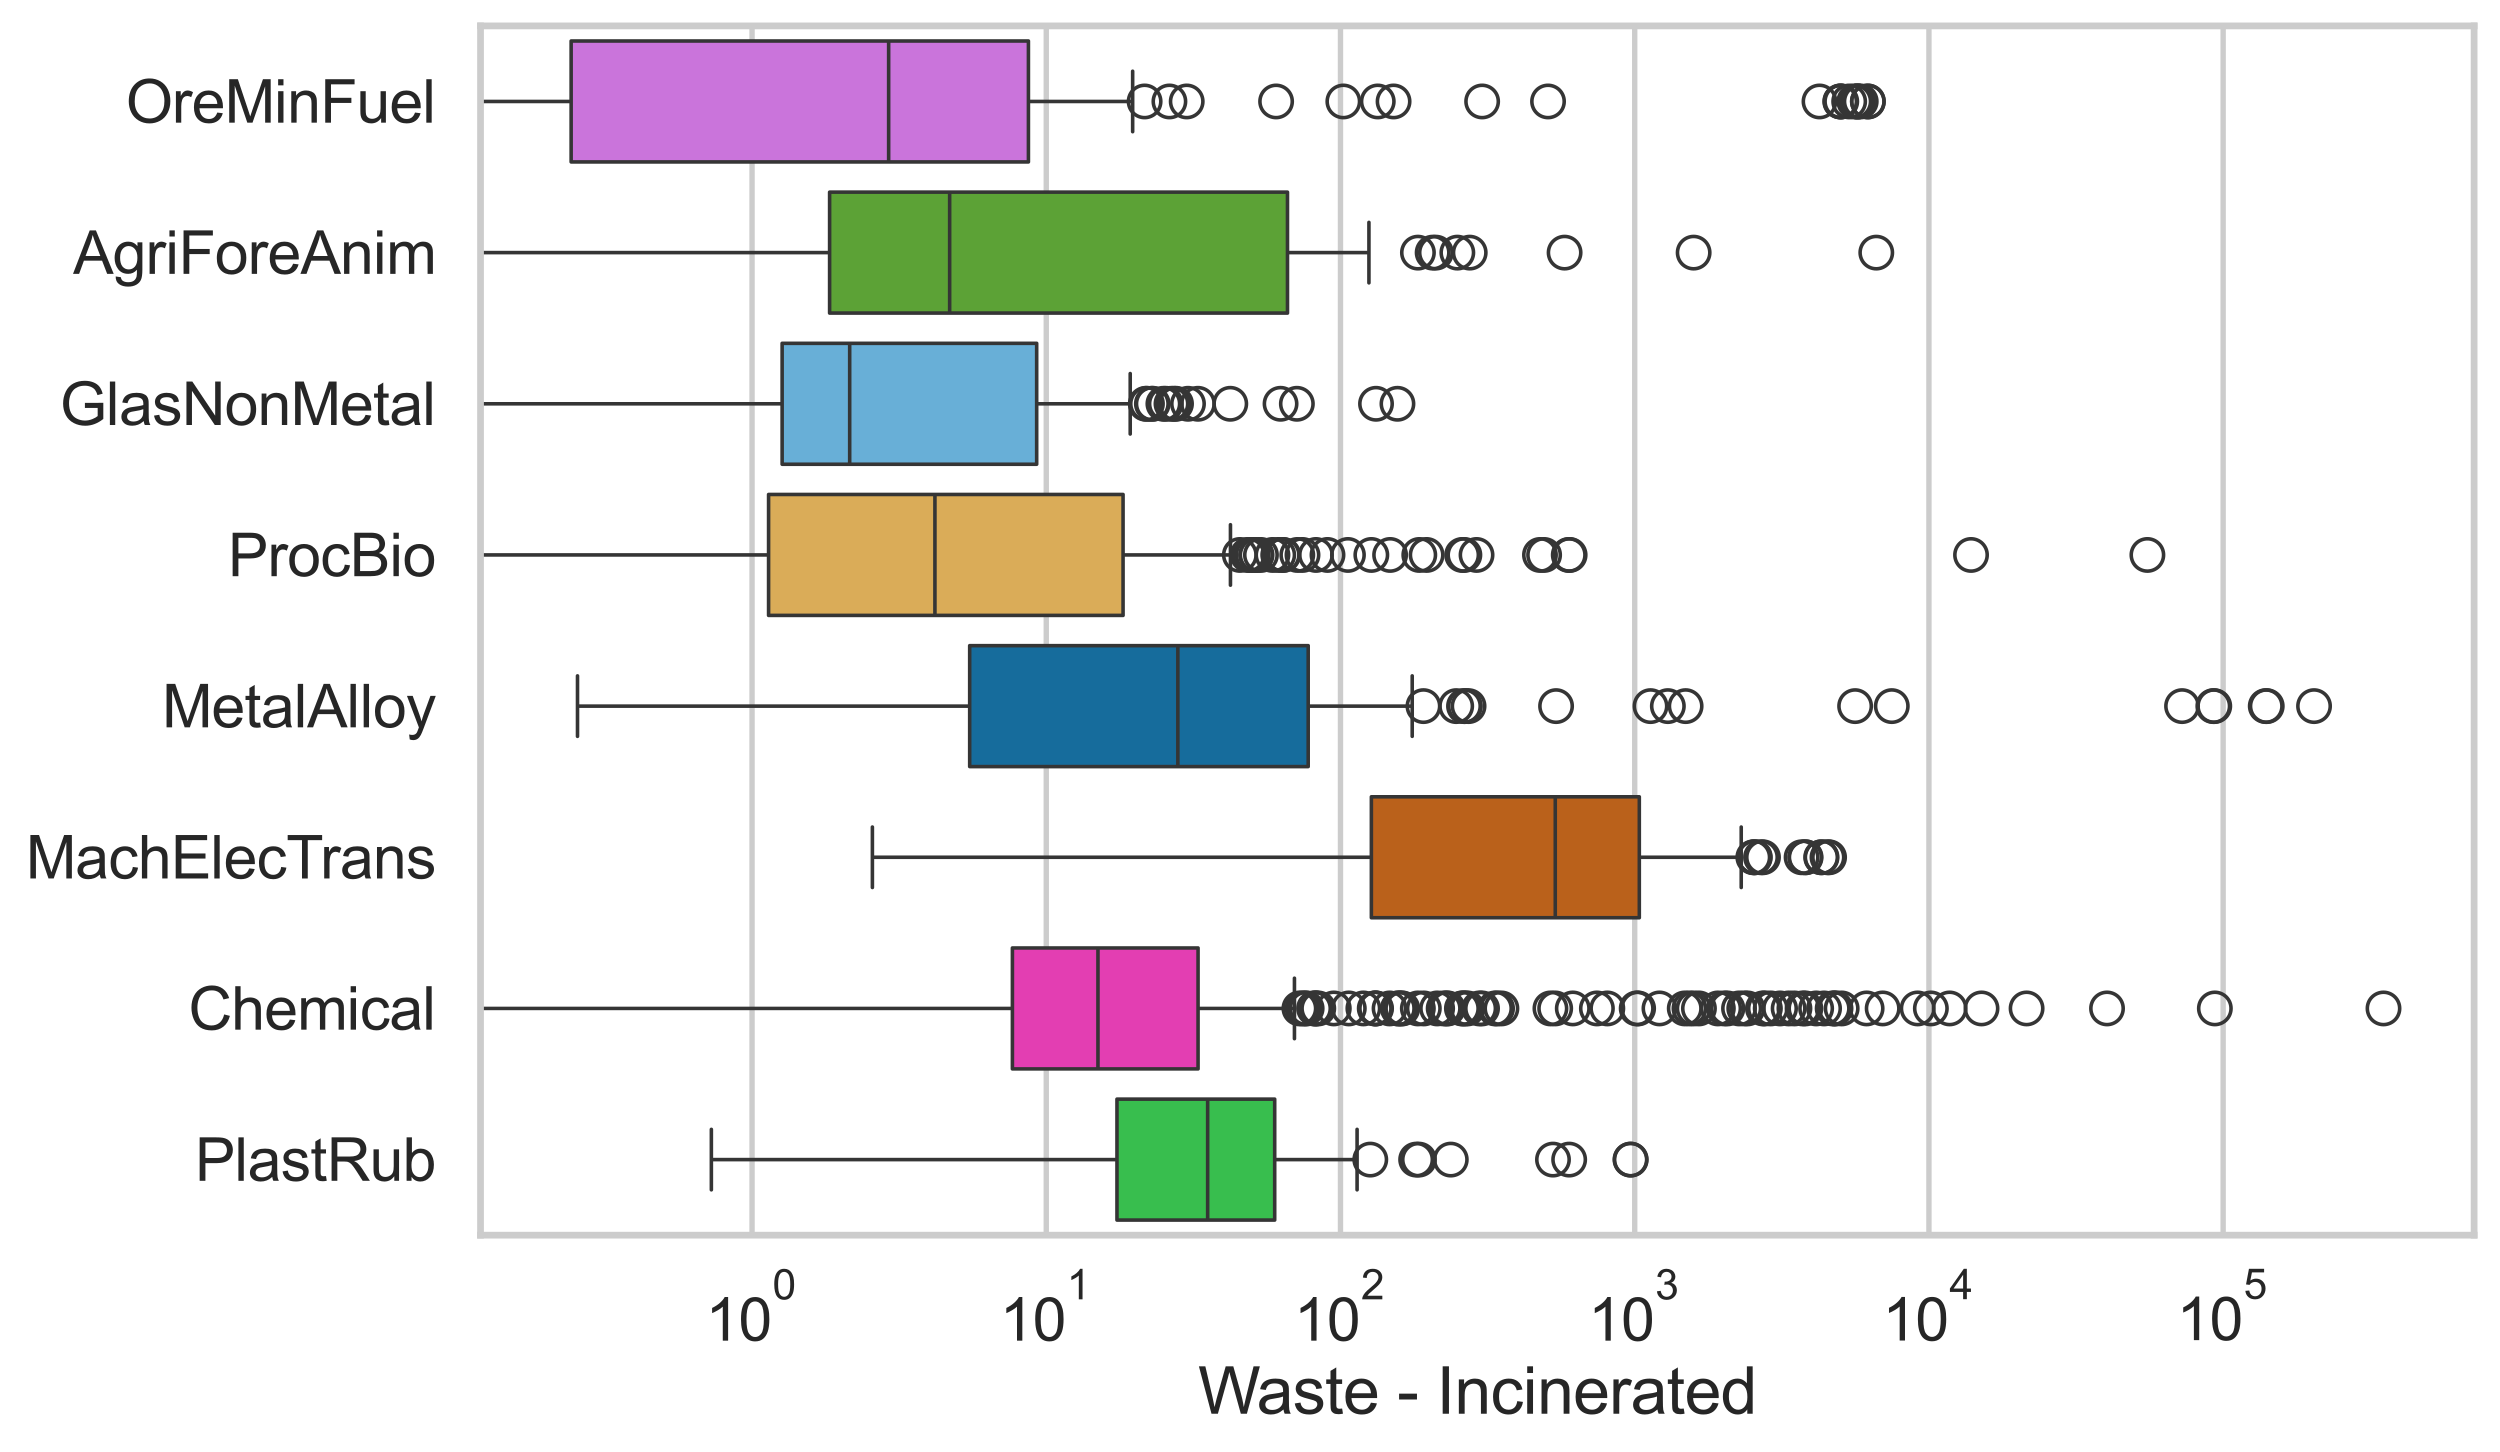 <?xml version="1.0" encoding="utf-8" standalone="no"?>
<!DOCTYPE svg PUBLIC "-//W3C//DTD SVG 1.1//EN"
  "http://www.w3.org/Graphics/SVG/1.1/DTD/svg11.dtd">
<svg xmlns:xlink="http://www.w3.org/1999/xlink" width="695.577pt" height="404.121pt" viewBox="0 0 695.577 404.121" xmlns="http://www.w3.org/2000/svg" version="1.1">
 <defs>
  <style type="text/css">*{stroke-linejoin: round; stroke-linecap: butt}</style>
 </defs>
 <g id="figure_1">
  <g id="patch_1">
   <path d="M 0 404.121 
L 695.577 404.121 
L 695.577 0 
L 0 0 
z
" style="fill: #ffffff"/>
  </g>
  <g id="axes_1">
   <g id="patch_2">
    <path d="M 133.697 343.665 
L 688.377 343.665 
L 688.377 7.2 
L 133.697 7.2 
z
" style="fill: #ffffff"/>
   </g>
   <g id="matplotlib.axis_1">
    <g id="xtick_1">
     <g id="line2d_1">
      <path d="M 209.242 343.665 
L 209.242 7.2 
" clip-path="url(#pf6ba289f77)" style="fill: none; stroke: #cccccc; stroke-width: 1.5; stroke-linecap: round"/>
     </g>
     <g id="text_1">
      <!-- $\mathdefault{10^{0}}$ -->
      <g style="fill: #262626" transform="translate(196.29 373.18) scale(0.165 -0.165)">
       <defs>
        <path id="ArialMT-31" d="M 2384 0 
L 1822 0 
L 1822 3584 
Q 1619 3391 1289 3197 
Q 959 3003 697 2906 
L 697 3450 
Q 1169 3672 1522 3987 
Q 1875 4303 2022 4600 
L 2384 4600 
L 2384 0 
z
" transform="scale(0.016)"/>
        <path id="ArialMT-30" d="M 266 2259 
Q 266 3072 433 3567 
Q 600 4063 929 4331 
Q 1259 4600 1759 4600 
Q 2128 4600 2406 4451 
Q 2684 4303 2865 4023 
Q 3047 3744 3150 3342 
Q 3253 2941 3253 2259 
Q 3253 1453 3087 958 
Q 2922 463 2592 192 
Q 2263 -78 1759 -78 
Q 1097 -78 719 397 
Q 266 969 266 2259 
z
M 844 2259 
Q 844 1131 1108 757 
Q 1372 384 1759 384 
Q 2147 384 2411 759 
Q 2675 1134 2675 2259 
Q 2675 3391 2411 3762 
Q 2147 4134 1753 4134 
Q 1366 4134 1134 3806 
Q 844 3388 844 2259 
z
" transform="scale(0.016)"/>
       </defs>
       <use xlink:href="#ArialMT-31" transform="translate(0 0.994)"/>
       <use xlink:href="#ArialMT-30" transform="translate(55.615 0.994)"/>
       <use xlink:href="#ArialMT-30" transform="translate(112.973 70.688) scale(0.7)"/>
      </g>
     </g>
    </g>
    <g id="xtick_2">
     <g id="line2d_2">
      <path d="M 291.103 343.665 
L 291.103 7.2 
" clip-path="url(#pf6ba289f77)" style="fill: none; stroke: #cccccc; stroke-width: 1.5; stroke-linecap: round"/>
     </g>
     <g id="text_2">
      <!-- $\mathdefault{10^{1}}$ -->
      <g style="fill: #262626" transform="translate(278.151 373.18) scale(0.165 -0.165)">
       <use xlink:href="#ArialMT-31" transform="translate(0 0.994)"/>
       <use xlink:href="#ArialMT-30" transform="translate(55.615 0.994)"/>
       <use xlink:href="#ArialMT-31" transform="translate(112.973 70.688) scale(0.7)"/>
      </g>
     </g>
    </g>
    <g id="xtick_3">
     <g id="line2d_3">
      <path d="M 372.965 343.665 
L 372.965 7.2 
" clip-path="url(#pf6ba289f77)" style="fill: none; stroke: #cccccc; stroke-width: 1.5; stroke-linecap: round"/>
     </g>
     <g id="text_3">
      <!-- $\mathdefault{10^{2}}$ -->
      <g style="fill: #262626" transform="translate(360.012 373.18) scale(0.165 -0.165)">
       <defs>
        <path id="ArialMT-32" d="M 3222 541 
L 3222 0 
L 194 0 
Q 188 203 259 391 
Q 375 700 629 1000 
Q 884 1300 1366 1694 
Q 2113 2306 2375 2664 
Q 2638 3022 2638 3341 
Q 2638 3675 2398 3904 
Q 2159 4134 1775 4134 
Q 1369 4134 1125 3890 
Q 881 3647 878 3216 
L 300 3275 
Q 359 3922 746 4261 
Q 1134 4600 1788 4600 
Q 2447 4600 2831 4234 
Q 3216 3869 3216 3328 
Q 3216 3053 3103 2787 
Q 2991 2522 2730 2228 
Q 2469 1934 1863 1422 
Q 1356 997 1212 845 
Q 1069 694 975 541 
L 3222 541 
z
" transform="scale(0.016)"/>
       </defs>
       <use xlink:href="#ArialMT-31" transform="translate(0 0.994)"/>
       <use xlink:href="#ArialMT-30" transform="translate(55.615 0.994)"/>
       <use xlink:href="#ArialMT-32" transform="translate(112.973 70.688) scale(0.7)"/>
      </g>
     </g>
    </g>
    <g id="xtick_4">
     <g id="line2d_4">
      <path d="M 454.826 343.665 
L 454.826 7.2 
" clip-path="url(#pf6ba289f77)" style="fill: none; stroke: #cccccc; stroke-width: 1.5; stroke-linecap: round"/>
     </g>
     <g id="text_4">
      <!-- $\mathdefault{10^{3}}$ -->
      <g style="fill: #262626" transform="translate(441.873 373.18) scale(0.165 -0.165)">
       <defs>
        <path id="ArialMT-33" d="M 269 1209 
L 831 1284 
Q 928 806 1161 595 
Q 1394 384 1728 384 
Q 2125 384 2398 659 
Q 2672 934 2672 1341 
Q 2672 1728 2419 1979 
Q 2166 2231 1775 2231 
Q 1616 2231 1378 2169 
L 1441 2663 
Q 1497 2656 1531 2656 
Q 1891 2656 2178 2843 
Q 2466 3031 2466 3422 
Q 2466 3731 2256 3934 
Q 2047 4138 1716 4138 
Q 1388 4138 1169 3931 
Q 950 3725 888 3313 
L 325 3413 
Q 428 3978 793 4289 
Q 1159 4600 1703 4600 
Q 2078 4600 2393 4439 
Q 2709 4278 2876 4000 
Q 3044 3722 3044 3409 
Q 3044 3113 2884 2869 
Q 2725 2625 2413 2481 
Q 2819 2388 3044 2092 
Q 3269 1797 3269 1353 
Q 3269 753 2831 336 
Q 2394 -81 1725 -81 
Q 1122 -81 723 278 
Q 325 638 269 1209 
z
" transform="scale(0.016)"/>
       </defs>
       <use xlink:href="#ArialMT-31" transform="translate(0 0.994)"/>
       <use xlink:href="#ArialMT-30" transform="translate(55.615 0.994)"/>
       <use xlink:href="#ArialMT-33" transform="translate(112.973 70.688) scale(0.7)"/>
      </g>
     </g>
    </g>
    <g id="xtick_5">
     <g id="line2d_5">
      <path d="M 536.687 343.665 
L 536.687 7.2 
" clip-path="url(#pf6ba289f77)" style="fill: none; stroke: #cccccc; stroke-width: 1.5; stroke-linecap: round"/>
     </g>
     <g id="text_5">
      <!-- $\mathdefault{10^{4}}$ -->
      <g style="fill: #262626" transform="translate(523.735 373.015) scale(0.165 -0.165)">
       <defs>
        <path id="ArialMT-34" d="M 2069 0 
L 2069 1097 
L 81 1097 
L 81 1613 
L 2172 4581 
L 2631 4581 
L 2631 1613 
L 3250 1613 
L 3250 1097 
L 2631 1097 
L 2631 0 
L 2069 0 
z
M 2069 1613 
L 2069 3678 
L 634 1613 
L 2069 1613 
z
" transform="scale(0.016)"/>
       </defs>
       <use xlink:href="#ArialMT-31" transform="translate(0 0.202)"/>
       <use xlink:href="#ArialMT-30" transform="translate(55.615 0.202)"/>
       <use xlink:href="#ArialMT-34" transform="translate(112.973 69.895) scale(0.7)"/>
      </g>
     </g>
    </g>
    <g id="xtick_6">
     <g id="line2d_6">
      <path d="M 618.548 343.665 
L 618.548 7.2 
" clip-path="url(#pf6ba289f77)" style="fill: none; stroke: #cccccc; stroke-width: 1.5; stroke-linecap: round"/>
     </g>
     <g id="text_6">
      <!-- $\mathdefault{10^{5}}$ -->
      <g style="fill: #262626" transform="translate(605.596 373.015) scale(0.165 -0.165)">
       <defs>
        <path id="ArialMT-35" d="M 266 1200 
L 856 1250 
Q 922 819 1161 601 
Q 1400 384 1738 384 
Q 2144 384 2425 690 
Q 2706 997 2706 1503 
Q 2706 1984 2436 2262 
Q 2166 2541 1728 2541 
Q 1456 2541 1237 2417 
Q 1019 2294 894 2097 
L 366 2166 
L 809 4519 
L 3088 4519 
L 3088 3981 
L 1259 3981 
L 1013 2750 
Q 1425 3038 1878 3038 
Q 2478 3038 2890 2622 
Q 3303 2206 3303 1553 
Q 3303 931 2941 478 
Q 2500 -78 1738 -78 
Q 1113 -78 717 272 
Q 322 622 266 1200 
z
" transform="scale(0.016)"/>
       </defs>
       <use xlink:href="#ArialMT-31" transform="translate(0 0.88)"/>
       <use xlink:href="#ArialMT-30" transform="translate(55.615 0.88)"/>
       <use xlink:href="#ArialMT-35" transform="translate(112.973 70.573) scale(0.7)"/>
      </g>
     </g>
    </g>
    <g id="xtick_7"/>
    <g id="xtick_8"/>
    <g id="xtick_9"/>
    <g id="xtick_10"/>
    <g id="xtick_11"/>
    <g id="xtick_12"/>
    <g id="xtick_13"/>
    <g id="xtick_14"/>
    <g id="xtick_15"/>
    <g id="xtick_16"/>
    <g id="xtick_17"/>
    <g id="xtick_18"/>
    <g id="xtick_19"/>
    <g id="xtick_20"/>
    <g id="xtick_21"/>
    <g id="xtick_22"/>
    <g id="xtick_23"/>
    <g id="xtick_24"/>
    <g id="xtick_25"/>
    <g id="xtick_26"/>
    <g id="xtick_27"/>
    <g id="xtick_28"/>
    <g id="xtick_29"/>
    <g id="xtick_30"/>
    <g id="xtick_31"/>
    <g id="xtick_32"/>
    <g id="xtick_33"/>
    <g id="xtick_34"/>
    <g id="xtick_35"/>
    <g id="xtick_36"/>
    <g id="xtick_37"/>
    <g id="xtick_38"/>
    <g id="xtick_39"/>
    <g id="xtick_40"/>
    <g id="xtick_41"/>
    <g id="xtick_42"/>
    <g id="xtick_43"/>
    <g id="xtick_44"/>
    <g id="xtick_45"/>
    <g id="xtick_46"/>
    <g id="xtick_47"/>
    <g id="xtick_48"/>
    <g id="xtick_49"/>
    <g id="xtick_50"/>
    <g id="xtick_51"/>
    <g id="xtick_52"/>
    <g id="xtick_53"/>
    <g id="xtick_54"/>
    <g id="xtick_55"/>
    <g id="xtick_56"/>
    <g id="xtick_57"/>
    <g id="xtick_58"/>
    <g id="xtick_59"/>
    <g id="xtick_60"/>
    <g id="text_7">
     <!-- Waste - Incinerated -->
     <g style="fill: #262626" transform="translate(333.346 393.344) scale(0.18 -0.18)">
      <defs>
       <path id="ArialMT-57" d="M 1294 0 
L 78 4581 
L 700 4581 
L 1397 1578 
Q 1509 1106 1591 641 
Q 1766 1375 1797 1488 
L 2669 4581 
L 3400 4581 
L 4056 2263 
Q 4303 1400 4413 641 
Q 4500 1075 4641 1638 
L 5359 4581 
L 5969 4581 
L 4713 0 
L 4128 0 
L 3163 3491 
Q 3041 3928 3019 4028 
Q 2947 3713 2884 3491 
L 1913 0 
L 1294 0 
z
" transform="scale(0.016)"/>
       <path id="ArialMT-61" d="M 2588 409 
Q 2275 144 1986 34 
Q 1697 -75 1366 -75 
Q 819 -75 525 192 
Q 231 459 231 875 
Q 231 1119 342 1320 
Q 453 1522 633 1644 
Q 813 1766 1038 1828 
Q 1203 1872 1538 1913 
Q 2219 1994 2541 2106 
Q 2544 2222 2544 2253 
Q 2544 2597 2384 2738 
Q 2169 2928 1744 2928 
Q 1347 2928 1158 2789 
Q 969 2650 878 2297 
L 328 2372 
Q 403 2725 575 2942 
Q 747 3159 1072 3276 
Q 1397 3394 1825 3394 
Q 2250 3394 2515 3294 
Q 2781 3194 2906 3042 
Q 3031 2891 3081 2659 
Q 3109 2516 3109 2141 
L 3109 1391 
Q 3109 606 3145 398 
Q 3181 191 3288 0 
L 2700 0 
Q 2613 175 2588 409 
z
M 2541 1666 
Q 2234 1541 1622 1453 
Q 1275 1403 1131 1340 
Q 988 1278 909 1158 
Q 831 1038 831 891 
Q 831 666 1001 516 
Q 1172 366 1500 366 
Q 1825 366 2078 508 
Q 2331 650 2450 897 
Q 2541 1088 2541 1459 
L 2541 1666 
z
" transform="scale(0.016)"/>
       <path id="ArialMT-73" d="M 197 991 
L 753 1078 
Q 800 744 1014 566 
Q 1228 388 1613 388 
Q 2000 388 2187 545 
Q 2375 703 2375 916 
Q 2375 1106 2209 1216 
Q 2094 1291 1634 1406 
Q 1016 1563 777 1677 
Q 538 1791 414 1992 
Q 291 2194 291 2438 
Q 291 2659 392 2848 
Q 494 3038 669 3163 
Q 800 3259 1026 3326 
Q 1253 3394 1513 3394 
Q 1903 3394 2198 3281 
Q 2494 3169 2634 2976 
Q 2775 2784 2828 2463 
L 2278 2388 
Q 2241 2644 2061 2787 
Q 1881 2931 1553 2931 
Q 1166 2931 1000 2803 
Q 834 2675 834 2503 
Q 834 2394 903 2306 
Q 972 2216 1119 2156 
Q 1203 2125 1616 2013 
Q 2213 1853 2448 1751 
Q 2684 1650 2818 1456 
Q 2953 1263 2953 975 
Q 2953 694 2789 445 
Q 2625 197 2315 61 
Q 2006 -75 1616 -75 
Q 969 -75 630 194 
Q 291 463 197 991 
z
" transform="scale(0.016)"/>
       <path id="ArialMT-74" d="M 1650 503 
L 1731 6 
Q 1494 -44 1306 -44 
Q 1000 -44 831 53 
Q 663 150 594 308 
Q 525 466 525 972 
L 525 2881 
L 113 2881 
L 113 3319 
L 525 3319 
L 525 4141 
L 1084 4478 
L 1084 3319 
L 1650 3319 
L 1650 2881 
L 1084 2881 
L 1084 941 
Q 1084 700 1114 631 
Q 1144 563 1211 522 
Q 1278 481 1403 481 
Q 1497 481 1650 503 
z
" transform="scale(0.016)"/>
       <path id="ArialMT-65" d="M 2694 1069 
L 3275 997 
Q 3138 488 2766 206 
Q 2394 -75 1816 -75 
Q 1088 -75 661 373 
Q 234 822 234 1631 
Q 234 2469 665 2931 
Q 1097 3394 1784 3394 
Q 2450 3394 2872 2941 
Q 3294 2488 3294 1666 
Q 3294 1616 3291 1516 
L 816 1516 
Q 847 969 1125 678 
Q 1403 388 1819 388 
Q 2128 388 2347 550 
Q 2566 713 2694 1069 
z
M 847 1978 
L 2700 1978 
Q 2663 2397 2488 2606 
Q 2219 2931 1791 2931 
Q 1403 2931 1139 2672 
Q 875 2413 847 1978 
z
" transform="scale(0.016)"/>
       <path id="ArialMT-20" transform="scale(0.016)"/>
       <path id="ArialMT-2d" d="M 203 1375 
L 203 1941 
L 1931 1941 
L 1931 1375 
L 203 1375 
z
" transform="scale(0.016)"/>
       <path id="ArialMT-49" d="M 597 0 
L 597 4581 
L 1203 4581 
L 1203 0 
L 597 0 
z
" transform="scale(0.016)"/>
       <path id="ArialMT-6e" d="M 422 0 
L 422 3319 
L 928 3319 
L 928 2847 
Q 1294 3394 1984 3394 
Q 2284 3394 2536 3286 
Q 2788 3178 2913 3003 
Q 3038 2828 3088 2588 
Q 3119 2431 3119 2041 
L 3119 0 
L 2556 0 
L 2556 2019 
Q 2556 2363 2490 2533 
Q 2425 2703 2258 2804 
Q 2091 2906 1866 2906 
Q 1506 2906 1245 2678 
Q 984 2450 984 1813 
L 984 0 
L 422 0 
z
" transform="scale(0.016)"/>
       <path id="ArialMT-63" d="M 2588 1216 
L 3141 1144 
Q 3050 572 2676 248 
Q 2303 -75 1759 -75 
Q 1078 -75 664 370 
Q 250 816 250 1647 
Q 250 2184 428 2587 
Q 606 2991 970 3192 
Q 1334 3394 1763 3394 
Q 2303 3394 2647 3120 
Q 2991 2847 3088 2344 
L 2541 2259 
Q 2463 2594 2264 2762 
Q 2066 2931 1784 2931 
Q 1359 2931 1093 2626 
Q 828 2322 828 1663 
Q 828 994 1084 691 
Q 1341 388 1753 388 
Q 2084 388 2306 591 
Q 2528 794 2588 1216 
z
" transform="scale(0.016)"/>
       <path id="ArialMT-69" d="M 425 3934 
L 425 4581 
L 988 4581 
L 988 3934 
L 425 3934 
z
M 425 0 
L 425 3319 
L 988 3319 
L 988 0 
L 425 0 
z
" transform="scale(0.016)"/>
       <path id="ArialMT-72" d="M 416 0 
L 416 3319 
L 922 3319 
L 922 2816 
Q 1116 3169 1280 3281 
Q 1444 3394 1641 3394 
Q 1925 3394 2219 3213 
L 2025 2691 
Q 1819 2813 1613 2813 
Q 1428 2813 1281 2702 
Q 1134 2591 1072 2394 
Q 978 2094 978 1738 
L 978 0 
L 416 0 
z
" transform="scale(0.016)"/>
       <path id="ArialMT-64" d="M 2575 0 
L 2575 419 
Q 2259 -75 1647 -75 
Q 1250 -75 917 144 
Q 584 363 401 755 
Q 219 1147 219 1656 
Q 219 2153 384 2558 
Q 550 2963 881 3178 
Q 1213 3394 1622 3394 
Q 1922 3394 2156 3267 
Q 2391 3141 2538 2938 
L 2538 4581 
L 3097 4581 
L 3097 0 
L 2575 0 
z
M 797 1656 
Q 797 1019 1065 703 
Q 1334 388 1700 388 
Q 2069 388 2326 689 
Q 2584 991 2584 1609 
Q 2584 2291 2321 2609 
Q 2059 2928 1675 2928 
Q 1300 2928 1048 2622 
Q 797 2316 797 1656 
z
" transform="scale(0.016)"/>
      </defs>
      <use xlink:href="#ArialMT-57"/>
      <use xlink:href="#ArialMT-61" transform="translate(90.635 0)"/>
      <use xlink:href="#ArialMT-73" transform="translate(146.25 0)"/>
      <use xlink:href="#ArialMT-74" transform="translate(196.25 0)"/>
      <use xlink:href="#ArialMT-65" transform="translate(224.033 0)"/>
      <use xlink:href="#ArialMT-20" transform="translate(279.648 0)"/>
      <use xlink:href="#ArialMT-2d" transform="translate(307.432 0)"/>
      <use xlink:href="#ArialMT-20" transform="translate(340.732 0)"/>
      <use xlink:href="#ArialMT-49" transform="translate(368.516 0)"/>
      <use xlink:href="#ArialMT-6e" transform="translate(396.299 0)"/>
      <use xlink:href="#ArialMT-63" transform="translate(451.914 0)"/>
      <use xlink:href="#ArialMT-69" transform="translate(501.914 0)"/>
      <use xlink:href="#ArialMT-6e" transform="translate(524.131 0)"/>
      <use xlink:href="#ArialMT-65" transform="translate(579.746 0)"/>
      <use xlink:href="#ArialMT-72" transform="translate(635.361 0)"/>
      <use xlink:href="#ArialMT-61" transform="translate(668.662 0)"/>
      <use xlink:href="#ArialMT-74" transform="translate(724.277 0)"/>
      <use xlink:href="#ArialMT-65" transform="translate(752.061 0)"/>
      <use xlink:href="#ArialMT-64" transform="translate(807.676 0)"/>
     </g>
    </g>
   </g>
   <g id="matplotlib.axis_2">
    <g id="ytick_1">
     <g id="text_8">
      <!-- OreMinFuel -->
      <g style="fill: #262626" transform="translate(35.013 34.134) scale(0.165 -0.165)">
       <defs>
        <path id="ArialMT-4f" d="M 309 2231 
Q 309 3372 921 4017 
Q 1534 4663 2503 4663 
Q 3138 4663 3647 4359 
Q 4156 4056 4423 3514 
Q 4691 2972 4691 2284 
Q 4691 1588 4409 1038 
Q 4128 488 3612 205 
Q 3097 -78 2500 -78 
Q 1853 -78 1343 234 
Q 834 547 571 1087 
Q 309 1628 309 2231 
z
M 934 2222 
Q 934 1394 1379 917 
Q 1825 441 2497 441 
Q 3181 441 3623 922 
Q 4066 1403 4066 2288 
Q 4066 2847 3877 3264 
Q 3688 3681 3323 3911 
Q 2959 4141 2506 4141 
Q 1863 4141 1398 3698 
Q 934 3256 934 2222 
z
" transform="scale(0.016)"/>
        <path id="ArialMT-4d" d="M 475 0 
L 475 4581 
L 1388 4581 
L 2472 1338 
Q 2622 884 2691 659 
Q 2769 909 2934 1394 
L 4031 4581 
L 4847 4581 
L 4847 0 
L 4263 0 
L 4263 3834 
L 2931 0 
L 2384 0 
L 1059 3900 
L 1059 0 
L 475 0 
z
" transform="scale(0.016)"/>
        <path id="ArialMT-46" d="M 525 0 
L 525 4581 
L 3616 4581 
L 3616 4041 
L 1131 4041 
L 1131 2622 
L 3281 2622 
L 3281 2081 
L 1131 2081 
L 1131 0 
L 525 0 
z
" transform="scale(0.016)"/>
        <path id="ArialMT-75" d="M 2597 0 
L 2597 488 
Q 2209 -75 1544 -75 
Q 1250 -75 995 37 
Q 741 150 617 320 
Q 494 491 444 738 
Q 409 903 409 1263 
L 409 3319 
L 972 3319 
L 972 1478 
Q 972 1038 1006 884 
Q 1059 663 1231 536 
Q 1403 409 1656 409 
Q 1909 409 2131 539 
Q 2353 669 2445 892 
Q 2538 1116 2538 1541 
L 2538 3319 
L 3100 3319 
L 3100 0 
L 2597 0 
z
" transform="scale(0.016)"/>
        <path id="ArialMT-6c" d="M 409 0 
L 409 4581 
L 972 4581 
L 972 0 
L 409 0 
z
" transform="scale(0.016)"/>
       </defs>
       <use xlink:href="#ArialMT-4f"/>
       <use xlink:href="#ArialMT-72" transform="translate(77.783 0)"/>
       <use xlink:href="#ArialMT-65" transform="translate(111.084 0)"/>
       <use xlink:href="#ArialMT-4d" transform="translate(166.699 0)"/>
       <use xlink:href="#ArialMT-69" transform="translate(250 0)"/>
       <use xlink:href="#ArialMT-6e" transform="translate(272.217 0)"/>
       <use xlink:href="#ArialMT-46" transform="translate(327.832 0)"/>
       <use xlink:href="#ArialMT-75" transform="translate(388.916 0)"/>
       <use xlink:href="#ArialMT-65" transform="translate(444.531 0)"/>
       <use xlink:href="#ArialMT-6c" transform="translate(500.146 0)"/>
      </g>
     </g>
    </g>
    <g id="ytick_2">
     <g id="text_9">
      <!-- AgriForeAnim -->
      <g style="fill: #262626" transform="translate(20.341 76.192) scale(0.165 -0.165)">
       <defs>
        <path id="ArialMT-41" d="M -9 0 
L 1750 4581 
L 2403 4581 
L 4278 0 
L 3588 0 
L 3053 1388 
L 1138 1388 
L 634 0 
L -9 0 
z
M 1313 1881 
L 2866 1881 
L 2388 3150 
Q 2169 3728 2063 4100 
Q 1975 3659 1816 3225 
L 1313 1881 
z
" transform="scale(0.016)"/>
        <path id="ArialMT-67" d="M 319 -275 
L 866 -356 
Q 900 -609 1056 -725 
Q 1266 -881 1628 -881 
Q 2019 -881 2231 -725 
Q 2444 -569 2519 -288 
Q 2563 -116 2559 434 
Q 2191 0 1641 0 
Q 956 0 581 494 
Q 206 988 206 1678 
Q 206 2153 378 2554 
Q 550 2956 876 3175 
Q 1203 3394 1644 3394 
Q 2231 3394 2613 2919 
L 2613 3319 
L 3131 3319 
L 3131 450 
Q 3131 -325 2973 -648 
Q 2816 -972 2473 -1159 
Q 2131 -1347 1631 -1347 
Q 1038 -1347 672 -1080 
Q 306 -813 319 -275 
z
M 784 1719 
Q 784 1066 1043 766 
Q 1303 466 1694 466 
Q 2081 466 2343 764 
Q 2606 1063 2606 1700 
Q 2606 2309 2336 2618 
Q 2066 2928 1684 2928 
Q 1309 2928 1046 2623 
Q 784 2319 784 1719 
z
" transform="scale(0.016)"/>
        <path id="ArialMT-6f" d="M 213 1659 
Q 213 2581 725 3025 
Q 1153 3394 1769 3394 
Q 2453 3394 2887 2945 
Q 3322 2497 3322 1706 
Q 3322 1066 3130 698 
Q 2938 331 2570 128 
Q 2203 -75 1769 -75 
Q 1072 -75 642 372 
Q 213 819 213 1659 
z
M 791 1659 
Q 791 1022 1069 705 
Q 1347 388 1769 388 
Q 2188 388 2466 706 
Q 2744 1025 2744 1678 
Q 2744 2294 2464 2611 
Q 2184 2928 1769 2928 
Q 1347 2928 1069 2612 
Q 791 2297 791 1659 
z
" transform="scale(0.016)"/>
        <path id="ArialMT-6d" d="M 422 0 
L 422 3319 
L 925 3319 
L 925 2853 
Q 1081 3097 1340 3245 
Q 1600 3394 1931 3394 
Q 2300 3394 2536 3241 
Q 2772 3088 2869 2813 
Q 3263 3394 3894 3394 
Q 4388 3394 4653 3120 
Q 4919 2847 4919 2278 
L 4919 0 
L 4359 0 
L 4359 2091 
Q 4359 2428 4304 2576 
Q 4250 2725 4106 2815 
Q 3963 2906 3769 2906 
Q 3419 2906 3187 2673 
Q 2956 2441 2956 1928 
L 2956 0 
L 2394 0 
L 2394 2156 
Q 2394 2531 2256 2718 
Q 2119 2906 1806 2906 
Q 1569 2906 1367 2781 
Q 1166 2656 1075 2415 
Q 984 2175 984 1722 
L 984 0 
L 422 0 
z
" transform="scale(0.016)"/>
       </defs>
       <use xlink:href="#ArialMT-41"/>
       <use xlink:href="#ArialMT-67" transform="translate(66.699 0)"/>
       <use xlink:href="#ArialMT-72" transform="translate(122.314 0)"/>
       <use xlink:href="#ArialMT-69" transform="translate(155.615 0)"/>
       <use xlink:href="#ArialMT-46" transform="translate(177.832 0)"/>
       <use xlink:href="#ArialMT-6f" transform="translate(238.916 0)"/>
       <use xlink:href="#ArialMT-72" transform="translate(294.531 0)"/>
       <use xlink:href="#ArialMT-65" transform="translate(327.832 0)"/>
       <use xlink:href="#ArialMT-41" transform="translate(383.447 0)"/>
       <use xlink:href="#ArialMT-6e" transform="translate(450.146 0)"/>
       <use xlink:href="#ArialMT-69" transform="translate(505.762 0)"/>
       <use xlink:href="#ArialMT-6d" transform="translate(527.979 0)"/>
      </g>
     </g>
    </g>
    <g id="ytick_3">
     <g id="text_10">
      <!-- GlasNonMetal -->
      <g style="fill: #262626" transform="translate(16.659 118.25) scale(0.165 -0.165)">
       <defs>
        <path id="ArialMT-47" d="M 2638 1797 
L 2638 2334 
L 4578 2338 
L 4578 638 
Q 4131 281 3656 101 
Q 3181 -78 2681 -78 
Q 2006 -78 1454 211 
Q 903 500 622 1047 
Q 341 1594 341 2269 
Q 341 2938 620 3517 
Q 900 4097 1425 4378 
Q 1950 4659 2634 4659 
Q 3131 4659 3532 4498 
Q 3934 4338 4162 4050 
Q 4391 3763 4509 3300 
L 3963 3150 
Q 3859 3500 3706 3700 
Q 3553 3900 3268 4020 
Q 2984 4141 2638 4141 
Q 2222 4141 1919 4014 
Q 1616 3888 1430 3681 
Q 1244 3475 1141 3228 
Q 966 2803 966 2306 
Q 966 1694 1177 1281 
Q 1388 869 1791 669 
Q 2194 469 2647 469 
Q 3041 469 3416 620 
Q 3791 772 3984 944 
L 3984 1797 
L 2638 1797 
z
" transform="scale(0.016)"/>
        <path id="ArialMT-4e" d="M 488 0 
L 488 4581 
L 1109 4581 
L 3516 984 
L 3516 4581 
L 4097 4581 
L 4097 0 
L 3475 0 
L 1069 3600 
L 1069 0 
L 488 0 
z
" transform="scale(0.016)"/>
       </defs>
       <use xlink:href="#ArialMT-47"/>
       <use xlink:href="#ArialMT-6c" transform="translate(77.783 0)"/>
       <use xlink:href="#ArialMT-61" transform="translate(100 0)"/>
       <use xlink:href="#ArialMT-73" transform="translate(155.615 0)"/>
       <use xlink:href="#ArialMT-4e" transform="translate(205.615 0)"/>
       <use xlink:href="#ArialMT-6f" transform="translate(277.832 0)"/>
       <use xlink:href="#ArialMT-6e" transform="translate(333.447 0)"/>
       <use xlink:href="#ArialMT-4d" transform="translate(389.062 0)"/>
       <use xlink:href="#ArialMT-65" transform="translate(472.363 0)"/>
       <use xlink:href="#ArialMT-74" transform="translate(527.979 0)"/>
       <use xlink:href="#ArialMT-61" transform="translate(555.762 0)"/>
       <use xlink:href="#ArialMT-6c" transform="translate(611.377 0)"/>
      </g>
     </g>
    </g>
    <g id="ytick_4">
     <g id="text_11">
      <!-- ProcBio -->
      <g style="fill: #262626" transform="translate(63.424 160.308) scale(0.165 -0.165)">
       <defs>
        <path id="ArialMT-50" d="M 494 0 
L 494 4581 
L 2222 4581 
Q 2678 4581 2919 4538 
Q 3256 4481 3484 4323 
Q 3713 4166 3852 3881 
Q 3991 3597 3991 3256 
Q 3991 2672 3619 2267 
Q 3247 1863 2275 1863 
L 1100 1863 
L 1100 0 
L 494 0 
z
M 1100 2403 
L 2284 2403 
Q 2872 2403 3119 2622 
Q 3366 2841 3366 3238 
Q 3366 3525 3220 3729 
Q 3075 3934 2838 4000 
Q 2684 4041 2272 4041 
L 1100 4041 
L 1100 2403 
z
" transform="scale(0.016)"/>
        <path id="ArialMT-42" d="M 469 0 
L 469 4581 
L 2188 4581 
Q 2713 4581 3030 4442 
Q 3347 4303 3526 4014 
Q 3706 3725 3706 3409 
Q 3706 3116 3547 2856 
Q 3388 2597 3066 2438 
Q 3481 2316 3704 2022 
Q 3928 1728 3928 1328 
Q 3928 1006 3792 729 
Q 3656 453 3456 303 
Q 3256 153 2954 76 
Q 2653 0 2216 0 
L 469 0 
z
M 1075 2656 
L 2066 2656 
Q 2469 2656 2644 2709 
Q 2875 2778 2992 2937 
Q 3109 3097 3109 3338 
Q 3109 3566 3000 3739 
Q 2891 3913 2687 3977 
Q 2484 4041 1991 4041 
L 1075 4041 
L 1075 2656 
z
M 1075 541 
L 2216 541 
Q 2509 541 2628 563 
Q 2838 600 2978 687 
Q 3119 775 3209 942 
Q 3300 1109 3300 1328 
Q 3300 1584 3169 1773 
Q 3038 1963 2805 2039 
Q 2572 2116 2134 2116 
L 1075 2116 
L 1075 541 
z
" transform="scale(0.016)"/>
       </defs>
       <use xlink:href="#ArialMT-50"/>
       <use xlink:href="#ArialMT-72" transform="translate(66.699 0)"/>
       <use xlink:href="#ArialMT-6f" transform="translate(100 0)"/>
       <use xlink:href="#ArialMT-63" transform="translate(155.615 0)"/>
       <use xlink:href="#ArialMT-42" transform="translate(205.615 0)"/>
       <use xlink:href="#ArialMT-69" transform="translate(272.314 0)"/>
       <use xlink:href="#ArialMT-6f" transform="translate(294.531 0)"/>
      </g>
     </g>
    </g>
    <g id="ytick_5">
     <g id="text_12">
      <!-- MetalAlloy -->
      <g style="fill: #262626" transform="translate(45.088 202.366) scale(0.165 -0.165)">
       <defs>
        <path id="ArialMT-79" d="M 397 -1278 
L 334 -750 
Q 519 -800 656 -800 
Q 844 -800 956 -737 
Q 1069 -675 1141 -563 
Q 1194 -478 1313 -144 
Q 1328 -97 1363 -6 
L 103 3319 
L 709 3319 
L 1400 1397 
Q 1534 1031 1641 628 
Q 1738 1016 1872 1384 
L 2581 3319 
L 3144 3319 
L 1881 -56 
Q 1678 -603 1566 -809 
Q 1416 -1088 1222 -1217 
Q 1028 -1347 759 -1347 
Q 597 -1347 397 -1278 
z
" transform="scale(0.016)"/>
       </defs>
       <use xlink:href="#ArialMT-4d"/>
       <use xlink:href="#ArialMT-65" transform="translate(83.301 0)"/>
       <use xlink:href="#ArialMT-74" transform="translate(138.916 0)"/>
       <use xlink:href="#ArialMT-61" transform="translate(166.699 0)"/>
       <use xlink:href="#ArialMT-6c" transform="translate(222.314 0)"/>
       <use xlink:href="#ArialMT-41" transform="translate(244.531 0)"/>
       <use xlink:href="#ArialMT-6c" transform="translate(311.23 0)"/>
       <use xlink:href="#ArialMT-6c" transform="translate(333.447 0)"/>
       <use xlink:href="#ArialMT-6f" transform="translate(355.664 0)"/>
       <use xlink:href="#ArialMT-79" transform="translate(411.279 0)"/>
      </g>
     </g>
    </g>
    <g id="ytick_6">
     <g id="text_13">
      <!-- MachElecTrans -->
      <g style="fill: #262626" transform="translate(7.2 244.425) scale(0.165 -0.165)">
       <defs>
        <path id="ArialMT-68" d="M 422 0 
L 422 4581 
L 984 4581 
L 984 2938 
Q 1378 3394 1978 3394 
Q 2347 3394 2619 3248 
Q 2891 3103 3008 2847 
Q 3125 2591 3125 2103 
L 3125 0 
L 2563 0 
L 2563 2103 
Q 2563 2525 2380 2717 
Q 2197 2909 1863 2909 
Q 1613 2909 1392 2779 
Q 1172 2650 1078 2428 
Q 984 2206 984 1816 
L 984 0 
L 422 0 
z
" transform="scale(0.016)"/>
        <path id="ArialMT-45" d="M 506 0 
L 506 4581 
L 3819 4581 
L 3819 4041 
L 1113 4041 
L 1113 2638 
L 3647 2638 
L 3647 2100 
L 1113 2100 
L 1113 541 
L 3925 541 
L 3925 0 
L 506 0 
z
" transform="scale(0.016)"/>
        <path id="ArialMT-54" d="M 1659 0 
L 1659 4041 
L 150 4041 
L 150 4581 
L 3781 4581 
L 3781 4041 
L 2266 4041 
L 2266 0 
L 1659 0 
z
" transform="scale(0.016)"/>
       </defs>
       <use xlink:href="#ArialMT-4d"/>
       <use xlink:href="#ArialMT-61" transform="translate(83.301 0)"/>
       <use xlink:href="#ArialMT-63" transform="translate(138.916 0)"/>
       <use xlink:href="#ArialMT-68" transform="translate(188.916 0)"/>
       <use xlink:href="#ArialMT-45" transform="translate(244.531 0)"/>
       <use xlink:href="#ArialMT-6c" transform="translate(311.23 0)"/>
       <use xlink:href="#ArialMT-65" transform="translate(333.447 0)"/>
       <use xlink:href="#ArialMT-63" transform="translate(389.062 0)"/>
       <use xlink:href="#ArialMT-54" transform="translate(439.062 0)"/>
       <use xlink:href="#ArialMT-72" transform="translate(496.396 0)"/>
       <use xlink:href="#ArialMT-61" transform="translate(529.697 0)"/>
       <use xlink:href="#ArialMT-6e" transform="translate(585.312 0)"/>
       <use xlink:href="#ArialMT-73" transform="translate(640.928 0)"/>
      </g>
     </g>
    </g>
    <g id="ytick_7">
     <g id="text_14">
      <!-- Chemical -->
      <g style="fill: #262626" transform="translate(52.428 286.483) scale(0.165 -0.165)">
       <defs>
        <path id="ArialMT-43" d="M 3763 1606 
L 4369 1453 
Q 4178 706 3683 314 
Q 3188 -78 2472 -78 
Q 1731 -78 1267 223 
Q 803 525 561 1097 
Q 319 1669 319 2325 
Q 319 3041 592 3573 
Q 866 4106 1370 4382 
Q 1875 4659 2481 4659 
Q 3169 4659 3637 4309 
Q 4106 3959 4291 3325 
L 3694 3184 
Q 3534 3684 3231 3912 
Q 2928 4141 2469 4141 
Q 1941 4141 1586 3887 
Q 1231 3634 1087 3207 
Q 944 2781 944 2328 
Q 944 1744 1114 1308 
Q 1284 872 1643 656 
Q 2003 441 2422 441 
Q 2931 441 3284 734 
Q 3638 1028 3763 1606 
z
" transform="scale(0.016)"/>
       </defs>
       <use xlink:href="#ArialMT-43"/>
       <use xlink:href="#ArialMT-68" transform="translate(72.217 0)"/>
       <use xlink:href="#ArialMT-65" transform="translate(127.832 0)"/>
       <use xlink:href="#ArialMT-6d" transform="translate(183.447 0)"/>
       <use xlink:href="#ArialMT-69" transform="translate(266.748 0)"/>
       <use xlink:href="#ArialMT-63" transform="translate(288.965 0)"/>
       <use xlink:href="#ArialMT-61" transform="translate(338.965 0)"/>
       <use xlink:href="#ArialMT-6c" transform="translate(394.58 0)"/>
      </g>
     </g>
    </g>
    <g id="ytick_8">
     <g id="text_15">
      <!-- PlastRub -->
      <g style="fill: #262626" transform="translate(54.248 328.541) scale(0.165 -0.165)">
       <defs>
        <path id="ArialMT-52" d="M 503 0 
L 503 4581 
L 2534 4581 
Q 3147 4581 3465 4457 
Q 3784 4334 3975 4021 
Q 4166 3709 4166 3331 
Q 4166 2844 3850 2509 
Q 3534 2175 2875 2084 
Q 3116 1969 3241 1856 
Q 3506 1613 3744 1247 
L 4541 0 
L 3778 0 
L 3172 953 
Q 2906 1366 2734 1584 
Q 2563 1803 2427 1890 
Q 2291 1978 2150 2013 
Q 2047 2034 1813 2034 
L 1109 2034 
L 1109 0 
L 503 0 
z
M 1109 2559 
L 2413 2559 
Q 2828 2559 3062 2645 
Q 3297 2731 3419 2920 
Q 3541 3109 3541 3331 
Q 3541 3656 3305 3865 
Q 3069 4075 2559 4075 
L 1109 4075 
L 1109 2559 
z
" transform="scale(0.016)"/>
        <path id="ArialMT-62" d="M 941 0 
L 419 0 
L 419 4581 
L 981 4581 
L 981 2947 
Q 1338 3394 1891 3394 
Q 2197 3394 2470 3270 
Q 2744 3147 2920 2923 
Q 3097 2700 3197 2384 
Q 3297 2069 3297 1709 
Q 3297 856 2875 390 
Q 2453 -75 1863 -75 
Q 1275 -75 941 416 
L 941 0 
z
M 934 1684 
Q 934 1088 1097 822 
Q 1363 388 1816 388 
Q 2184 388 2453 708 
Q 2722 1028 2722 1663 
Q 2722 2313 2464 2622 
Q 2206 2931 1841 2931 
Q 1472 2931 1203 2611 
Q 934 2291 934 1684 
z
" transform="scale(0.016)"/>
       </defs>
       <use xlink:href="#ArialMT-50"/>
       <use xlink:href="#ArialMT-6c" transform="translate(66.699 0)"/>
       <use xlink:href="#ArialMT-61" transform="translate(88.916 0)"/>
       <use xlink:href="#ArialMT-73" transform="translate(144.531 0)"/>
       <use xlink:href="#ArialMT-74" transform="translate(194.531 0)"/>
       <use xlink:href="#ArialMT-52" transform="translate(222.314 0)"/>
       <use xlink:href="#ArialMT-75" transform="translate(294.531 0)"/>
       <use xlink:href="#ArialMT-62" transform="translate(350.146 0)"/>
      </g>
     </g>
    </g>
   </g>
   <g id="patch_3">
    <path d="M 158.91 11.406 
L 158.91 45.052 
L 286.139 45.052 
L 286.139 11.406 
L 158.91 11.406 
z
" clip-path="url(#pf6ba289f77)" style="fill: #ca74db; stroke: #353535; stroke-linejoin: miter"/>
   </g>
   <g id="line2d_7">
    <path d="M 158.91 28.229 
L -1 28.229 
" clip-path="url(#pf6ba289f77)" style="fill: none; stroke: #353535"/>
   </g>
   <g id="line2d_8">
    <path d="M 286.139 28.229 
L 315.14 28.229 
" clip-path="url(#pf6ba289f77)" style="fill: none; stroke: #353535"/>
   </g>
   <g id="line2d_9">
    <path clip-path="url(#pf6ba289f77)" style="fill: none; stroke: #353535; stroke-linecap: round"/>
   </g>
   <g id="line2d_10">
    <path d="M 315.14 19.817 
L 315.14 36.641 
" clip-path="url(#pf6ba289f77)" style="fill: none; stroke: #353535; stroke-linecap: round"/>
   </g>
   <g id="line2d_11">
    <defs>
     <path id="md41b40a512" d="M 0 4.5 
C 1.193 4.5 2.338 4.026 3.182 3.182 
C 4.026 2.338 4.5 1.193 4.5 0 
C 4.5 -1.193 4.026 -2.338 3.182 -3.182 
C 2.338 -4.026 1.193 -4.5 0 -4.5 
C -1.193 -4.5 -2.338 -4.026 -3.182 -3.182 
C -4.026 -2.338 -4.5 -1.193 -4.5 0 
C -4.5 1.193 -4.026 2.338 -3.182 3.182 
C -2.338 4.026 -1.193 4.5 0 4.5 
z
" style="stroke: #353535"/>
    </defs>
    <g clip-path="url(#pf6ba289f77)">
     <use xlink:href="#md41b40a512" x="516.827" y="28.229" style="fill-opacity: 0; stroke: #353535"/>
     <use xlink:href="#md41b40a512" x="512.096" y="28.229" style="fill-opacity: 0; stroke: #353535"/>
     <use xlink:href="#md41b40a512" x="387.734" y="28.229" style="fill-opacity: 0; stroke: #353535"/>
     <use xlink:href="#md41b40a512" x="383.334" y="28.229" style="fill-opacity: 0; stroke: #353535"/>
     <use xlink:href="#md41b40a512" x="355.051" y="28.229" style="fill-opacity: 0; stroke: #353535"/>
     <use xlink:href="#md41b40a512" x="330.179" y="28.229" style="fill-opacity: 0; stroke: #353535"/>
     <use xlink:href="#md41b40a512" x="318.467" y="28.229" style="fill-opacity: 0; stroke: #353535"/>
     <use xlink:href="#md41b40a512" x="519.694" y="28.229" style="fill-opacity: 0; stroke: #353535"/>
     <use xlink:href="#md41b40a512" x="373.76" y="28.229" style="fill-opacity: 0; stroke: #353535"/>
     <use xlink:href="#md41b40a512" x="517.71" y="28.229" style="fill-opacity: 0; stroke: #353535"/>
     <use xlink:href="#md41b40a512" x="515.93" y="28.229" style="fill-opacity: 0; stroke: #353535"/>
     <use xlink:href="#md41b40a512" x="430.711" y="28.229" style="fill-opacity: 0; stroke: #353535"/>
     <use xlink:href="#md41b40a512" x="512.02" y="28.229" style="fill-opacity: 0; stroke: #353535"/>
     <use xlink:href="#md41b40a512" x="516.808" y="28.229" style="fill-opacity: 0; stroke: #353535"/>
     <use xlink:href="#md41b40a512" x="519.695" y="28.229" style="fill-opacity: 0; stroke: #353535"/>
     <use xlink:href="#md41b40a512" x="412.375" y="28.229" style="fill-opacity: 0; stroke: #353535"/>
     <use xlink:href="#md41b40a512" x="325.368" y="28.229" style="fill-opacity: 0; stroke: #353535"/>
     <use xlink:href="#md41b40a512" x="512.294" y="28.229" style="fill-opacity: 0; stroke: #353535"/>
     <use xlink:href="#md41b40a512" x="516.808" y="28.229" style="fill-opacity: 0; stroke: #353535"/>
     <use xlink:href="#md41b40a512" x="514.499" y="28.229" style="fill-opacity: 0; stroke: #353535"/>
     <use xlink:href="#md41b40a512" x="506.24" y="28.229" style="fill-opacity: 0; stroke: #353535"/>
    </g>
   </g>
   <g id="patch_4">
    <path d="M 230.822 53.464 
L 230.822 87.11 
L 358.218 87.11 
L 358.218 53.464 
L 230.822 53.464 
z
" clip-path="url(#pf6ba289f77)" style="fill: #5ca236; stroke: #353535; stroke-linejoin: miter"/>
   </g>
   <g id="line2d_12">
    <path d="M 230.822 70.287 
L -1 70.287 
" clip-path="url(#pf6ba289f77)" style="fill: none; stroke: #353535"/>
   </g>
   <g id="line2d_13">
    <path d="M 358.218 70.287 
L 380.879 70.287 
" clip-path="url(#pf6ba289f77)" style="fill: none; stroke: #353535"/>
   </g>
   <g id="line2d_14">
    <path clip-path="url(#pf6ba289f77)" style="fill: none; stroke: #353535; stroke-linecap: round"/>
   </g>
   <g id="line2d_15">
    <path d="M 380.879 61.875 
L 380.879 78.699 
" clip-path="url(#pf6ba289f77)" style="fill: none; stroke: #353535; stroke-linecap: round"/>
   </g>
   <g id="line2d_16">
    <g clip-path="url(#pf6ba289f77)">
     <use xlink:href="#md41b40a512" x="405.477" y="70.287" style="fill-opacity: 0; stroke: #353535"/>
     <use xlink:href="#md41b40a512" x="522.041" y="70.287" style="fill-opacity: 0; stroke: #353535"/>
     <use xlink:href="#md41b40a512" x="394.512" y="70.287" style="fill-opacity: 0; stroke: #353535"/>
     <use xlink:href="#md41b40a512" x="398.606" y="70.287" style="fill-opacity: 0; stroke: #353535"/>
     <use xlink:href="#md41b40a512" x="408.919" y="70.287" style="fill-opacity: 0; stroke: #353535"/>
     <use xlink:href="#md41b40a512" x="399.507" y="70.287" style="fill-opacity: 0; stroke: #353535"/>
     <use xlink:href="#md41b40a512" x="435.319" y="70.287" style="fill-opacity: 0; stroke: #353535"/>
     <use xlink:href="#md41b40a512" x="471.223" y="70.287" style="fill-opacity: 0; stroke: #353535"/>
    </g>
   </g>
   <g id="patch_5">
    <path d="M 217.613 95.522 
L 217.613 129.168 
L 288.435 129.168 
L 288.435 95.522 
L 217.613 95.522 
z
" clip-path="url(#pf6ba289f77)" style="fill: #68afd7; stroke: #353535; stroke-linejoin: miter"/>
   </g>
   <g id="line2d_17">
    <path d="M 217.613 112.345 
L -1 112.345 
" clip-path="url(#pf6ba289f77)" style="fill: none; stroke: #353535"/>
   </g>
   <g id="line2d_18">
    <path d="M 288.435 112.345 
L 314.459 112.345 
" clip-path="url(#pf6ba289f77)" style="fill: none; stroke: #353535"/>
   </g>
   <g id="line2d_19">
    <path clip-path="url(#pf6ba289f77)" style="fill: none; stroke: #353535; stroke-linecap: round"/>
   </g>
   <g id="line2d_20">
    <path d="M 314.459 103.934 
L 314.459 120.757 
" clip-path="url(#pf6ba289f77)" style="fill: none; stroke: #353535; stroke-linecap: round"/>
   </g>
   <g id="line2d_21">
    <g clip-path="url(#pf6ba289f77)">
     <use xlink:href="#md41b40a512" x="327.201" y="112.345" style="fill-opacity: 0; stroke: #353535"/>
     <use xlink:href="#md41b40a512" x="325.947" y="112.345" style="fill-opacity: 0; stroke: #353535"/>
     <use xlink:href="#md41b40a512" x="320.485" y="112.345" style="fill-opacity: 0; stroke: #353535"/>
     <use xlink:href="#md41b40a512" x="360.828" y="112.345" style="fill-opacity: 0; stroke: #353535"/>
     <use xlink:href="#md41b40a512" x="356.29" y="112.345" style="fill-opacity: 0; stroke: #353535"/>
     <use xlink:href="#md41b40a512" x="342.303" y="112.345" style="fill-opacity: 0; stroke: #353535"/>
     <use xlink:href="#md41b40a512" x="323.696" y="112.345" style="fill-opacity: 0; stroke: #353535"/>
     <use xlink:href="#md41b40a512" x="382.851" y="112.345" style="fill-opacity: 0; stroke: #353535"/>
     <use xlink:href="#md41b40a512" x="320.717" y="112.345" style="fill-opacity: 0; stroke: #353535"/>
     <use xlink:href="#md41b40a512" x="388.815" y="112.345" style="fill-opacity: 0; stroke: #353535"/>
     <use xlink:href="#md41b40a512" x="324.36" y="112.345" style="fill-opacity: 0; stroke: #353535"/>
     <use xlink:href="#md41b40a512" x="326.66" y="112.345" style="fill-opacity: 0; stroke: #353535"/>
     <use xlink:href="#md41b40a512" x="333.309" y="112.345" style="fill-opacity: 0; stroke: #353535"/>
     <use xlink:href="#md41b40a512" x="318.8" y="112.345" style="fill-opacity: 0; stroke: #353535"/>
     <use xlink:href="#md41b40a512" x="330.536" y="112.345" style="fill-opacity: 0; stroke: #353535"/>
     <use xlink:href="#md41b40a512" x="319.115" y="112.345" style="fill-opacity: 0; stroke: #353535"/>
    </g>
   </g>
   <g id="patch_6">
    <path d="M 213.842 137.58 
L 213.842 171.226 
L 312.472 171.226 
L 312.472 137.58 
L 213.842 137.58 
z
" clip-path="url(#pf6ba289f77)" style="fill: #daac58; stroke: #353535; stroke-linejoin: miter"/>
   </g>
   <g id="line2d_22">
    <path d="M 213.842 154.403 
L -1 154.403 
" clip-path="url(#pf6ba289f77)" style="fill: none; stroke: #353535"/>
   </g>
   <g id="line2d_23">
    <path d="M 312.472 154.403 
L 342.35 154.403 
" clip-path="url(#pf6ba289f77)" style="fill: none; stroke: #353535"/>
   </g>
   <g id="line2d_24">
    <path clip-path="url(#pf6ba289f77)" style="fill: none; stroke: #353535; stroke-linecap: round"/>
   </g>
   <g id="line2d_25">
    <path d="M 342.35 145.992 
L 342.35 162.815 
" clip-path="url(#pf6ba289f77)" style="fill: none; stroke: #353535; stroke-linecap: round"/>
   </g>
   <g id="line2d_26">
    <g clip-path="url(#pf6ba289f77)">
     <use xlink:href="#md41b40a512" x="407.435" y="154.403" style="fill-opacity: 0; stroke: #353535"/>
     <use xlink:href="#md41b40a512" x="349.617" y="154.403" style="fill-opacity: 0; stroke: #353535"/>
     <use xlink:href="#md41b40a512" x="344.966" y="154.403" style="fill-opacity: 0; stroke: #353535"/>
     <use xlink:href="#md41b40a512" x="350.831" y="154.403" style="fill-opacity: 0; stroke: #353535"/>
     <use xlink:href="#md41b40a512" x="429.618" y="154.403" style="fill-opacity: 0; stroke: #353535"/>
     <use xlink:href="#md41b40a512" x="386.773" y="154.403" style="fill-opacity: 0; stroke: #353535"/>
     <use xlink:href="#md41b40a512" x="349.473" y="154.403" style="fill-opacity: 0; stroke: #353535"/>
     <use xlink:href="#md41b40a512" x="360.949" y="154.403" style="fill-opacity: 0; stroke: #353535"/>
     <use xlink:href="#md41b40a512" x="428.471" y="154.403" style="fill-opacity: 0; stroke: #353535"/>
     <use xlink:href="#md41b40a512" x="406.819" y="154.403" style="fill-opacity: 0; stroke: #353535"/>
     <use xlink:href="#md41b40a512" x="381.548" y="154.403" style="fill-opacity: 0; stroke: #353535"/>
     <use xlink:href="#md41b40a512" x="597.474" y="154.403" style="fill-opacity: 0; stroke: #353535"/>
     <use xlink:href="#md41b40a512" x="355.647" y="154.403" style="fill-opacity: 0; stroke: #353535"/>
     <use xlink:href="#md41b40a512" x="366.146" y="154.403" style="fill-opacity: 0; stroke: #353535"/>
     <use xlink:href="#md41b40a512" x="354.033" y="154.403" style="fill-opacity: 0; stroke: #353535"/>
     <use xlink:href="#md41b40a512" x="348.527" y="154.403" style="fill-opacity: 0; stroke: #353535"/>
     <use xlink:href="#md41b40a512" x="347.148" y="154.403" style="fill-opacity: 0; stroke: #353535"/>
     <use xlink:href="#md41b40a512" x="375.039" y="154.403" style="fill-opacity: 0; stroke: #353535"/>
     <use xlink:href="#md41b40a512" x="436.477" y="154.403" style="fill-opacity: 0; stroke: #353535"/>
     <use xlink:href="#md41b40a512" x="396.927" y="154.403" style="fill-opacity: 0; stroke: #353535"/>
     <use xlink:href="#md41b40a512" x="362.396" y="154.403" style="fill-opacity: 0; stroke: #353535"/>
     <use xlink:href="#md41b40a512" x="548.401" y="154.403" style="fill-opacity: 0; stroke: #353535"/>
     <use xlink:href="#md41b40a512" x="357.026" y="154.403" style="fill-opacity: 0; stroke: #353535"/>
     <use xlink:href="#md41b40a512" x="394.892" y="154.403" style="fill-opacity: 0; stroke: #353535"/>
     <use xlink:href="#md41b40a512" x="410.819" y="154.403" style="fill-opacity: 0; stroke: #353535"/>
     <use xlink:href="#md41b40a512" x="436.721" y="154.403" style="fill-opacity: 0; stroke: #353535"/>
     <use xlink:href="#md41b40a512" x="369.351" y="154.403" style="fill-opacity: 0; stroke: #353535"/>
     <use xlink:href="#md41b40a512" x="356.875" y="154.403" style="fill-opacity: 0; stroke: #353535"/>
     <use xlink:href="#md41b40a512" x="347.767" y="154.403" style="fill-opacity: 0; stroke: #353535"/>
    </g>
   </g>
   <g id="patch_7">
    <path d="M 269.796 179.638 
L 269.796 213.285 
L 363.98 213.285 
L 363.98 179.638 
L 269.796 179.638 
z
" clip-path="url(#pf6ba289f77)" style="fill: #166c9c; stroke: #353535; stroke-linejoin: miter"/>
   </g>
   <g id="line2d_27">
    <path d="M 269.796 196.461 
L 160.679 196.461 
" clip-path="url(#pf6ba289f77)" style="fill: none; stroke: #353535"/>
   </g>
   <g id="line2d_28">
    <path d="M 363.98 196.461 
L 392.921 196.461 
" clip-path="url(#pf6ba289f77)" style="fill: none; stroke: #353535"/>
   </g>
   <g id="line2d_29">
    <path d="M 160.679 188.05 
L 160.679 204.873 
" clip-path="url(#pf6ba289f77)" style="fill: none; stroke: #353535; stroke-linecap: round"/>
   </g>
   <g id="line2d_30">
    <path d="M 392.921 188.05 
L 392.921 204.873 
" clip-path="url(#pf6ba289f77)" style="fill: none; stroke: #353535; stroke-linecap: round"/>
   </g>
   <g id="line2d_31">
    <g clip-path="url(#pf6ba289f77)">
     <use xlink:href="#md41b40a512" x="630.676" y="196.461" style="fill-opacity: 0; stroke: #353535"/>
     <use xlink:href="#md41b40a512" x="405.158" y="196.461" style="fill-opacity: 0; stroke: #353535"/>
     <use xlink:href="#md41b40a512" x="396.05" y="196.461" style="fill-opacity: 0; stroke: #353535"/>
     <use xlink:href="#md41b40a512" x="407.335" y="196.461" style="fill-opacity: 0; stroke: #353535"/>
     <use xlink:href="#md41b40a512" x="459.224" y="196.461" style="fill-opacity: 0; stroke: #353535"/>
     <use xlink:href="#md41b40a512" x="643.84" y="196.461" style="fill-opacity: 0; stroke: #353535"/>
     <use xlink:href="#md41b40a512" x="408.597" y="196.461" style="fill-opacity: 0; stroke: #353535"/>
     <use xlink:href="#md41b40a512" x="526.349" y="196.461" style="fill-opacity: 0; stroke: #353535"/>
     <use xlink:href="#md41b40a512" x="630.403" y="196.461" style="fill-opacity: 0; stroke: #353535"/>
     <use xlink:href="#md41b40a512" x="615.817" y="196.461" style="fill-opacity: 0; stroke: #353535"/>
     <use xlink:href="#md41b40a512" x="464.05" y="196.461" style="fill-opacity: 0; stroke: #353535"/>
     <use xlink:href="#md41b40a512" x="616.077" y="196.461" style="fill-opacity: 0; stroke: #353535"/>
     <use xlink:href="#md41b40a512" x="468.988" y="196.461" style="fill-opacity: 0; stroke: #353535"/>
     <use xlink:href="#md41b40a512" x="607.114" y="196.461" style="fill-opacity: 0; stroke: #353535"/>
     <use xlink:href="#md41b40a512" x="432.948" y="196.461" style="fill-opacity: 0; stroke: #353535"/>
     <use xlink:href="#md41b40a512" x="516.153" y="196.461" style="fill-opacity: 0; stroke: #353535"/>
     <use xlink:href="#md41b40a512" x="407.584" y="196.461" style="fill-opacity: 0; stroke: #353535"/>
    </g>
   </g>
   <g id="patch_8">
    <path d="M 381.557 221.696 
L 381.557 255.343 
L 456.107 255.343 
L 456.107 221.696 
L 381.557 221.696 
z
" clip-path="url(#pf6ba289f77)" style="fill: #ba611b; stroke: #353535; stroke-linejoin: miter"/>
   </g>
   <g id="line2d_32">
    <path d="M 381.557 238.519 
L 242.726 238.519 
" clip-path="url(#pf6ba289f77)" style="fill: none; stroke: #353535"/>
   </g>
   <g id="line2d_33">
    <path d="M 456.107 238.519 
L 484.462 238.519 
" clip-path="url(#pf6ba289f77)" style="fill: none; stroke: #353535"/>
   </g>
   <g id="line2d_34">
    <path d="M 242.726 230.108 
L 242.726 246.931 
" clip-path="url(#pf6ba289f77)" style="fill: none; stroke: #353535; stroke-linecap: round"/>
   </g>
   <g id="line2d_35">
    <path d="M 484.462 230.108 
L 484.462 246.931 
" clip-path="url(#pf6ba289f77)" style="fill: none; stroke: #353535; stroke-linecap: round"/>
   </g>
   <g id="line2d_36">
    <g clip-path="url(#pf6ba289f77)">
     <use xlink:href="#md41b40a512" x="506.811" y="238.519" style="fill-opacity: 0; stroke: #353535"/>
     <use xlink:href="#md41b40a512" x="489.969" y="238.519" style="fill-opacity: 0; stroke: #353535"/>
     <use xlink:href="#md41b40a512" x="502.268" y="238.519" style="fill-opacity: 0; stroke: #353535"/>
     <use xlink:href="#md41b40a512" x="508.907" y="238.519" style="fill-opacity: 0; stroke: #353535"/>
     <use xlink:href="#md41b40a512" x="487.832" y="238.519" style="fill-opacity: 0; stroke: #353535"/>
     <use xlink:href="#md41b40a512" x="502.375" y="238.519" style="fill-opacity: 0; stroke: #353535"/>
     <use xlink:href="#md41b40a512" x="488.153" y="238.519" style="fill-opacity: 0; stroke: #353535"/>
     <use xlink:href="#md41b40a512" x="506.709" y="238.519" style="fill-opacity: 0; stroke: #353535"/>
     <use xlink:href="#md41b40a512" x="490.515" y="238.519" style="fill-opacity: 0; stroke: #353535"/>
     <use xlink:href="#md41b40a512" x="488.243" y="238.519" style="fill-opacity: 0; stroke: #353535"/>
     <use xlink:href="#md41b40a512" x="501.264" y="238.519" style="fill-opacity: 0; stroke: #353535"/>
     <use xlink:href="#md41b40a512" x="508.467" y="238.519" style="fill-opacity: 0; stroke: #353535"/>
    </g>
   </g>
   <g id="patch_9">
    <path d="M 281.68 263.754 
L 281.68 297.401 
L 333.338 297.401 
L 333.338 263.754 
L 281.68 263.754 
z
" clip-path="url(#pf6ba289f77)" style="fill: #e33eb2; stroke: #353535; stroke-linejoin: miter"/>
   </g>
   <g id="line2d_37">
    <path d="M 281.68 280.577 
L -1 280.577 
" clip-path="url(#pf6ba289f77)" style="fill: none; stroke: #353535"/>
   </g>
   <g id="line2d_38">
    <path d="M 333.338 280.577 
L 360.155 280.577 
" clip-path="url(#pf6ba289f77)" style="fill: none; stroke: #353535"/>
   </g>
   <g id="line2d_39">
    <path clip-path="url(#pf6ba289f77)" style="fill: none; stroke: #353535; stroke-linecap: round"/>
   </g>
   <g id="line2d_40">
    <path d="M 360.155 272.166 
L 360.155 288.989 
" clip-path="url(#pf6ba289f77)" style="fill: none; stroke: #353535; stroke-linecap: round"/>
   </g>
   <g id="line2d_41">
    <g clip-path="url(#pf6ba289f77)">
     <use xlink:href="#md41b40a512" x="402.831" y="280.577" style="fill-opacity: 0; stroke: #353535"/>
     <use xlink:href="#md41b40a512" x="432.699" y="280.577" style="fill-opacity: 0; stroke: #353535"/>
     <use xlink:href="#md41b40a512" x="394.487" y="280.577" style="fill-opacity: 0; stroke: #353535"/>
     <use xlink:href="#md41b40a512" x="502.316" y="280.577" style="fill-opacity: 0; stroke: #353535"/>
     <use xlink:href="#md41b40a512" x="406.75" y="280.577" style="fill-opacity: 0; stroke: #353535"/>
     <use xlink:href="#md41b40a512" x="491.044" y="280.577" style="fill-opacity: 0; stroke: #353535"/>
     <use xlink:href="#md41b40a512" x="492.672" y="280.577" style="fill-opacity: 0; stroke: #353535"/>
     <use xlink:href="#md41b40a512" x="382.496" y="280.577" style="fill-opacity: 0; stroke: #353535"/>
     <use xlink:href="#md41b40a512" x="586.241" y="280.577" style="fill-opacity: 0; stroke: #353535"/>
     <use xlink:href="#md41b40a512" x="501.536" y="280.577" style="fill-opacity: 0; stroke: #353535"/>
     <use xlink:href="#md41b40a512" x="411.559" y="280.577" style="fill-opacity: 0; stroke: #353535"/>
     <use xlink:href="#md41b40a512" x="408.325" y="280.577" style="fill-opacity: 0; stroke: #353535"/>
     <use xlink:href="#md41b40a512" x="505.305" y="280.577" style="fill-opacity: 0; stroke: #353535"/>
     <use xlink:href="#md41b40a512" x="412.346" y="280.577" style="fill-opacity: 0; stroke: #353535"/>
     <use xlink:href="#md41b40a512" x="447.207" y="280.577" style="fill-opacity: 0; stroke: #353535"/>
     <use xlink:href="#md41b40a512" x="479.716" y="280.577" style="fill-opacity: 0; stroke: #353535"/>
     <use xlink:href="#md41b40a512" x="471.22" y="280.577" style="fill-opacity: 0; stroke: #353535"/>
     <use xlink:href="#md41b40a512" x="366.166" y="280.577" style="fill-opacity: 0; stroke: #353535"/>
     <use xlink:href="#md41b40a512" x="371.101" y="280.577" style="fill-opacity: 0; stroke: #353535"/>
     <use xlink:href="#md41b40a512" x="455.772" y="280.577" style="fill-opacity: 0; stroke: #353535"/>
     <use xlink:href="#md41b40a512" x="510.476" y="280.577" style="fill-opacity: 0; stroke: #353535"/>
     <use xlink:href="#md41b40a512" x="483.851" y="280.577" style="fill-opacity: 0; stroke: #353535"/>
     <use xlink:href="#md41b40a512" x="366.784" y="280.577" style="fill-opacity: 0; stroke: #353535"/>
     <use xlink:href="#md41b40a512" x="472.696" y="280.577" style="fill-opacity: 0; stroke: #353535"/>
     <use xlink:href="#md41b40a512" x="470.064" y="280.577" style="fill-opacity: 0; stroke: #353535"/>
     <use xlink:href="#md41b40a512" x="523.816" y="280.577" style="fill-opacity: 0; stroke: #353535"/>
     <use xlink:href="#md41b40a512" x="417.738" y="280.577" style="fill-opacity: 0; stroke: #353535"/>
     <use xlink:href="#md41b40a512" x="542.438" y="280.577" style="fill-opacity: 0; stroke: #353535"/>
     <use xlink:href="#md41b40a512" x="407.652" y="280.577" style="fill-opacity: 0; stroke: #353535"/>
     <use xlink:href="#md41b40a512" x="461.714" y="280.577" style="fill-opacity: 0; stroke: #353535"/>
     <use xlink:href="#md41b40a512" x="401.679" y="280.577" style="fill-opacity: 0; stroke: #353535"/>
     <use xlink:href="#md41b40a512" x="533.547" y="280.577" style="fill-opacity: 0; stroke: #353535"/>
     <use xlink:href="#md41b40a512" x="375.276" y="280.577" style="fill-opacity: 0; stroke: #353535"/>
     <use xlink:href="#md41b40a512" x="363.547" y="280.577" style="fill-opacity: 0; stroke: #353535"/>
     <use xlink:href="#md41b40a512" x="362.407" y="280.577" style="fill-opacity: 0; stroke: #353535"/>
     <use xlink:href="#md41b40a512" x="382.862" y="280.577" style="fill-opacity: 0; stroke: #353535"/>
     <use xlink:href="#md41b40a512" x="497.658" y="280.577" style="fill-opacity: 0; stroke: #353535"/>
     <use xlink:href="#md41b40a512" x="507.508" y="280.577" style="fill-opacity: 0; stroke: #353535"/>
     <use xlink:href="#md41b40a512" x="407.057" y="280.577" style="fill-opacity: 0; stroke: #353535"/>
     <use xlink:href="#md41b40a512" x="485.312" y="280.577" style="fill-opacity: 0; stroke: #353535"/>
     <use xlink:href="#md41b40a512" x="399.851" y="280.577" style="fill-opacity: 0; stroke: #353535"/>
     <use xlink:href="#md41b40a512" x="663.164" y="280.577" style="fill-opacity: 0; stroke: #353535"/>
     <use xlink:href="#md41b40a512" x="388.938" y="280.577" style="fill-opacity: 0; stroke: #353535"/>
     <use xlink:href="#md41b40a512" x="396.149" y="280.577" style="fill-opacity: 0; stroke: #353535"/>
     <use xlink:href="#md41b40a512" x="415.96" y="280.577" style="fill-opacity: 0; stroke: #353535"/>
     <use xlink:href="#md41b40a512" x="386.62" y="280.577" style="fill-opacity: 0; stroke: #353535"/>
     <use xlink:href="#md41b40a512" x="490.504" y="280.577" style="fill-opacity: 0; stroke: #353535"/>
     <use xlink:href="#md41b40a512" x="499.266" y="280.577" style="fill-opacity: 0; stroke: #353535"/>
     <use xlink:href="#md41b40a512" x="437.597" y="280.577" style="fill-opacity: 0; stroke: #353535"/>
     <use xlink:href="#md41b40a512" x="382.718" y="280.577" style="fill-opacity: 0; stroke: #353535"/>
     <use xlink:href="#md41b40a512" x="363.109" y="280.577" style="fill-opacity: 0; stroke: #353535"/>
     <use xlink:href="#md41b40a512" x="512.402" y="280.577" style="fill-opacity: 0; stroke: #353535"/>
     <use xlink:href="#md41b40a512" x="365.611" y="280.577" style="fill-opacity: 0; stroke: #353535"/>
     <use xlink:href="#md41b40a512" x="444.305" y="280.577" style="fill-opacity: 0; stroke: #353535"/>
     <use xlink:href="#md41b40a512" x="509.905" y="280.577" style="fill-opacity: 0; stroke: #353535"/>
     <use xlink:href="#md41b40a512" x="468.753" y="280.577" style="fill-opacity: 0; stroke: #353535"/>
     <use xlink:href="#md41b40a512" x="480.618" y="280.577" style="fill-opacity: 0; stroke: #353535"/>
     <use xlink:href="#md41b40a512" x="537.225" y="280.577" style="fill-opacity: 0; stroke: #353535"/>
     <use xlink:href="#md41b40a512" x="551.317" y="280.577" style="fill-opacity: 0; stroke: #353535"/>
     <use xlink:href="#md41b40a512" x="519.348" y="280.577" style="fill-opacity: 0; stroke: #353535"/>
     <use xlink:href="#md41b40a512" x="455.38" y="280.577" style="fill-opacity: 0; stroke: #353535"/>
     <use xlink:href="#md41b40a512" x="402.455" y="280.577" style="fill-opacity: 0; stroke: #353535"/>
     <use xlink:href="#md41b40a512" x="563.86" y="280.577" style="fill-opacity: 0; stroke: #353535"/>
     <use xlink:href="#md41b40a512" x="379.333" y="280.577" style="fill-opacity: 0; stroke: #353535"/>
     <use xlink:href="#md41b40a512" x="495.259" y="280.577" style="fill-opacity: 0; stroke: #353535"/>
     <use xlink:href="#md41b40a512" x="390.157" y="280.577" style="fill-opacity: 0; stroke: #353535"/>
     <use xlink:href="#md41b40a512" x="486.215" y="280.577" style="fill-opacity: 0; stroke: #353535"/>
     <use xlink:href="#md41b40a512" x="361.539" y="280.577" style="fill-opacity: 0; stroke: #353535"/>
     <use xlink:href="#md41b40a512" x="365.904" y="280.577" style="fill-opacity: 0; stroke: #353535"/>
     <use xlink:href="#md41b40a512" x="477.954" y="280.577" style="fill-opacity: 0; stroke: #353535"/>
     <use xlink:href="#md41b40a512" x="389.849" y="280.577" style="fill-opacity: 0; stroke: #353535"/>
     <use xlink:href="#md41b40a512" x="431.381" y="280.577" style="fill-opacity: 0; stroke: #353535"/>
     <use xlink:href="#md41b40a512" x="510.693" y="280.577" style="fill-opacity: 0; stroke: #353535"/>
     <use xlink:href="#md41b40a512" x="416.527" y="280.577" style="fill-opacity: 0; stroke: #353535"/>
     <use xlink:href="#md41b40a512" x="616.242" y="280.577" style="fill-opacity: 0; stroke: #353535"/>
     <use xlink:href="#md41b40a512" x="389.081" y="280.577" style="fill-opacity: 0; stroke: #353535"/>
    </g>
   </g>
   <g id="patch_10">
    <path d="M 310.775 305.812 
L 310.775 339.459 
L 354.659 339.459 
L 354.659 305.812 
L 310.775 305.812 
z
" clip-path="url(#pf6ba289f77)" style="fill: #38be4e; stroke: #353535; stroke-linejoin: miter"/>
   </g>
   <g id="line2d_42">
    <path d="M 310.775 322.635 
L 197.922 322.635 
" clip-path="url(#pf6ba289f77)" style="fill: none; stroke: #353535"/>
   </g>
   <g id="line2d_43">
    <path d="M 354.659 322.635 
L 377.583 322.635 
" clip-path="url(#pf6ba289f77)" style="fill: none; stroke: #353535"/>
   </g>
   <g id="line2d_44">
    <path d="M 197.922 314.224 
L 197.922 331.047 
" clip-path="url(#pf6ba289f77)" style="fill: none; stroke: #353535; stroke-linecap: round"/>
   </g>
   <g id="line2d_45">
    <path d="M 377.583 314.224 
L 377.583 331.047 
" clip-path="url(#pf6ba289f77)" style="fill: none; stroke: #353535; stroke-linecap: round"/>
   </g>
   <g id="line2d_46">
    <g clip-path="url(#pf6ba289f77)">
     <use xlink:href="#md41b40a512" x="453.645" y="322.635" style="fill-opacity: 0; stroke: #353535"/>
     <use xlink:href="#md41b40a512" x="394.017" y="322.635" style="fill-opacity: 0; stroke: #353535"/>
     <use xlink:href="#md41b40a512" x="403.65" y="322.635" style="fill-opacity: 0; stroke: #353535"/>
     <use xlink:href="#md41b40a512" x="453.719" y="322.635" style="fill-opacity: 0; stroke: #353535"/>
     <use xlink:href="#md41b40a512" x="436.589" y="322.635" style="fill-opacity: 0; stroke: #353535"/>
     <use xlink:href="#md41b40a512" x="381.254" y="322.635" style="fill-opacity: 0; stroke: #353535"/>
     <use xlink:href="#md41b40a512" x="394.796" y="322.635" style="fill-opacity: 0; stroke: #353535"/>
     <use xlink:href="#md41b40a512" x="432.086" y="322.635" style="fill-opacity: 0; stroke: #353535"/>
    </g>
   </g>
   <g id="line2d_47">
    <path d="M 247.248 11.406 
L 247.248 45.052 
" clip-path="url(#pf6ba289f77)" style="fill: none; stroke: #353535"/>
   </g>
   <g id="line2d_48">
    <path d="M 264.222 53.464 
L 264.222 87.11 
" clip-path="url(#pf6ba289f77)" style="fill: none; stroke: #353535"/>
   </g>
   <g id="line2d_49">
    <path d="M 236.408 95.522 
L 236.408 129.168 
" clip-path="url(#pf6ba289f77)" style="fill: none; stroke: #353535"/>
   </g>
   <g id="line2d_50">
    <path d="M 260.125 137.58 
L 260.125 171.226 
" clip-path="url(#pf6ba289f77)" style="fill: none; stroke: #353535"/>
   </g>
   <g id="line2d_51">
    <path d="M 327.713 179.638 
L 327.713 213.285 
" clip-path="url(#pf6ba289f77)" style="fill: none; stroke: #353535"/>
   </g>
   <g id="line2d_52">
    <path d="M 432.724 221.696 
L 432.724 255.343 
" clip-path="url(#pf6ba289f77)" style="fill: none; stroke: #353535"/>
   </g>
   <g id="line2d_53">
    <path d="M 305.485 263.754 
L 305.485 297.401 
" clip-path="url(#pf6ba289f77)" style="fill: none; stroke: #353535"/>
   </g>
   <g id="line2d_54">
    <path d="M 336.005 305.812 
L 336.005 339.459 
" clip-path="url(#pf6ba289f77)" style="fill: none; stroke: #353535"/>
   </g>
   <g id="patch_11">
    <path d="M 133.697 343.665 
L 133.697 7.2 
" style="fill: none; stroke: #cccccc; stroke-width: 1.875; stroke-linejoin: miter; stroke-linecap: square"/>
   </g>
   <g id="patch_12">
    <path d="M 688.377 343.665 
L 688.377 7.2 
" style="fill: none; stroke: #cccccc; stroke-width: 1.875; stroke-linejoin: miter; stroke-linecap: square"/>
   </g>
   <g id="patch_13">
    <path d="M 133.697 343.665 
L 688.377 343.665 
" style="fill: none; stroke: #cccccc; stroke-width: 1.875; stroke-linejoin: miter; stroke-linecap: square"/>
   </g>
   <g id="patch_14">
    <path d="M 133.697 7.2 
L 688.377 7.2 
" style="fill: none; stroke: #cccccc; stroke-width: 1.875; stroke-linejoin: miter; stroke-linecap: square"/>
   </g>
  </g>
 </g>
 <defs>
  <clipPath id="pf6ba289f77">
   <rect x="133.697" y="7.2" width="554.68" height="336.465"/>
  </clipPath>
 </defs>
</svg>
